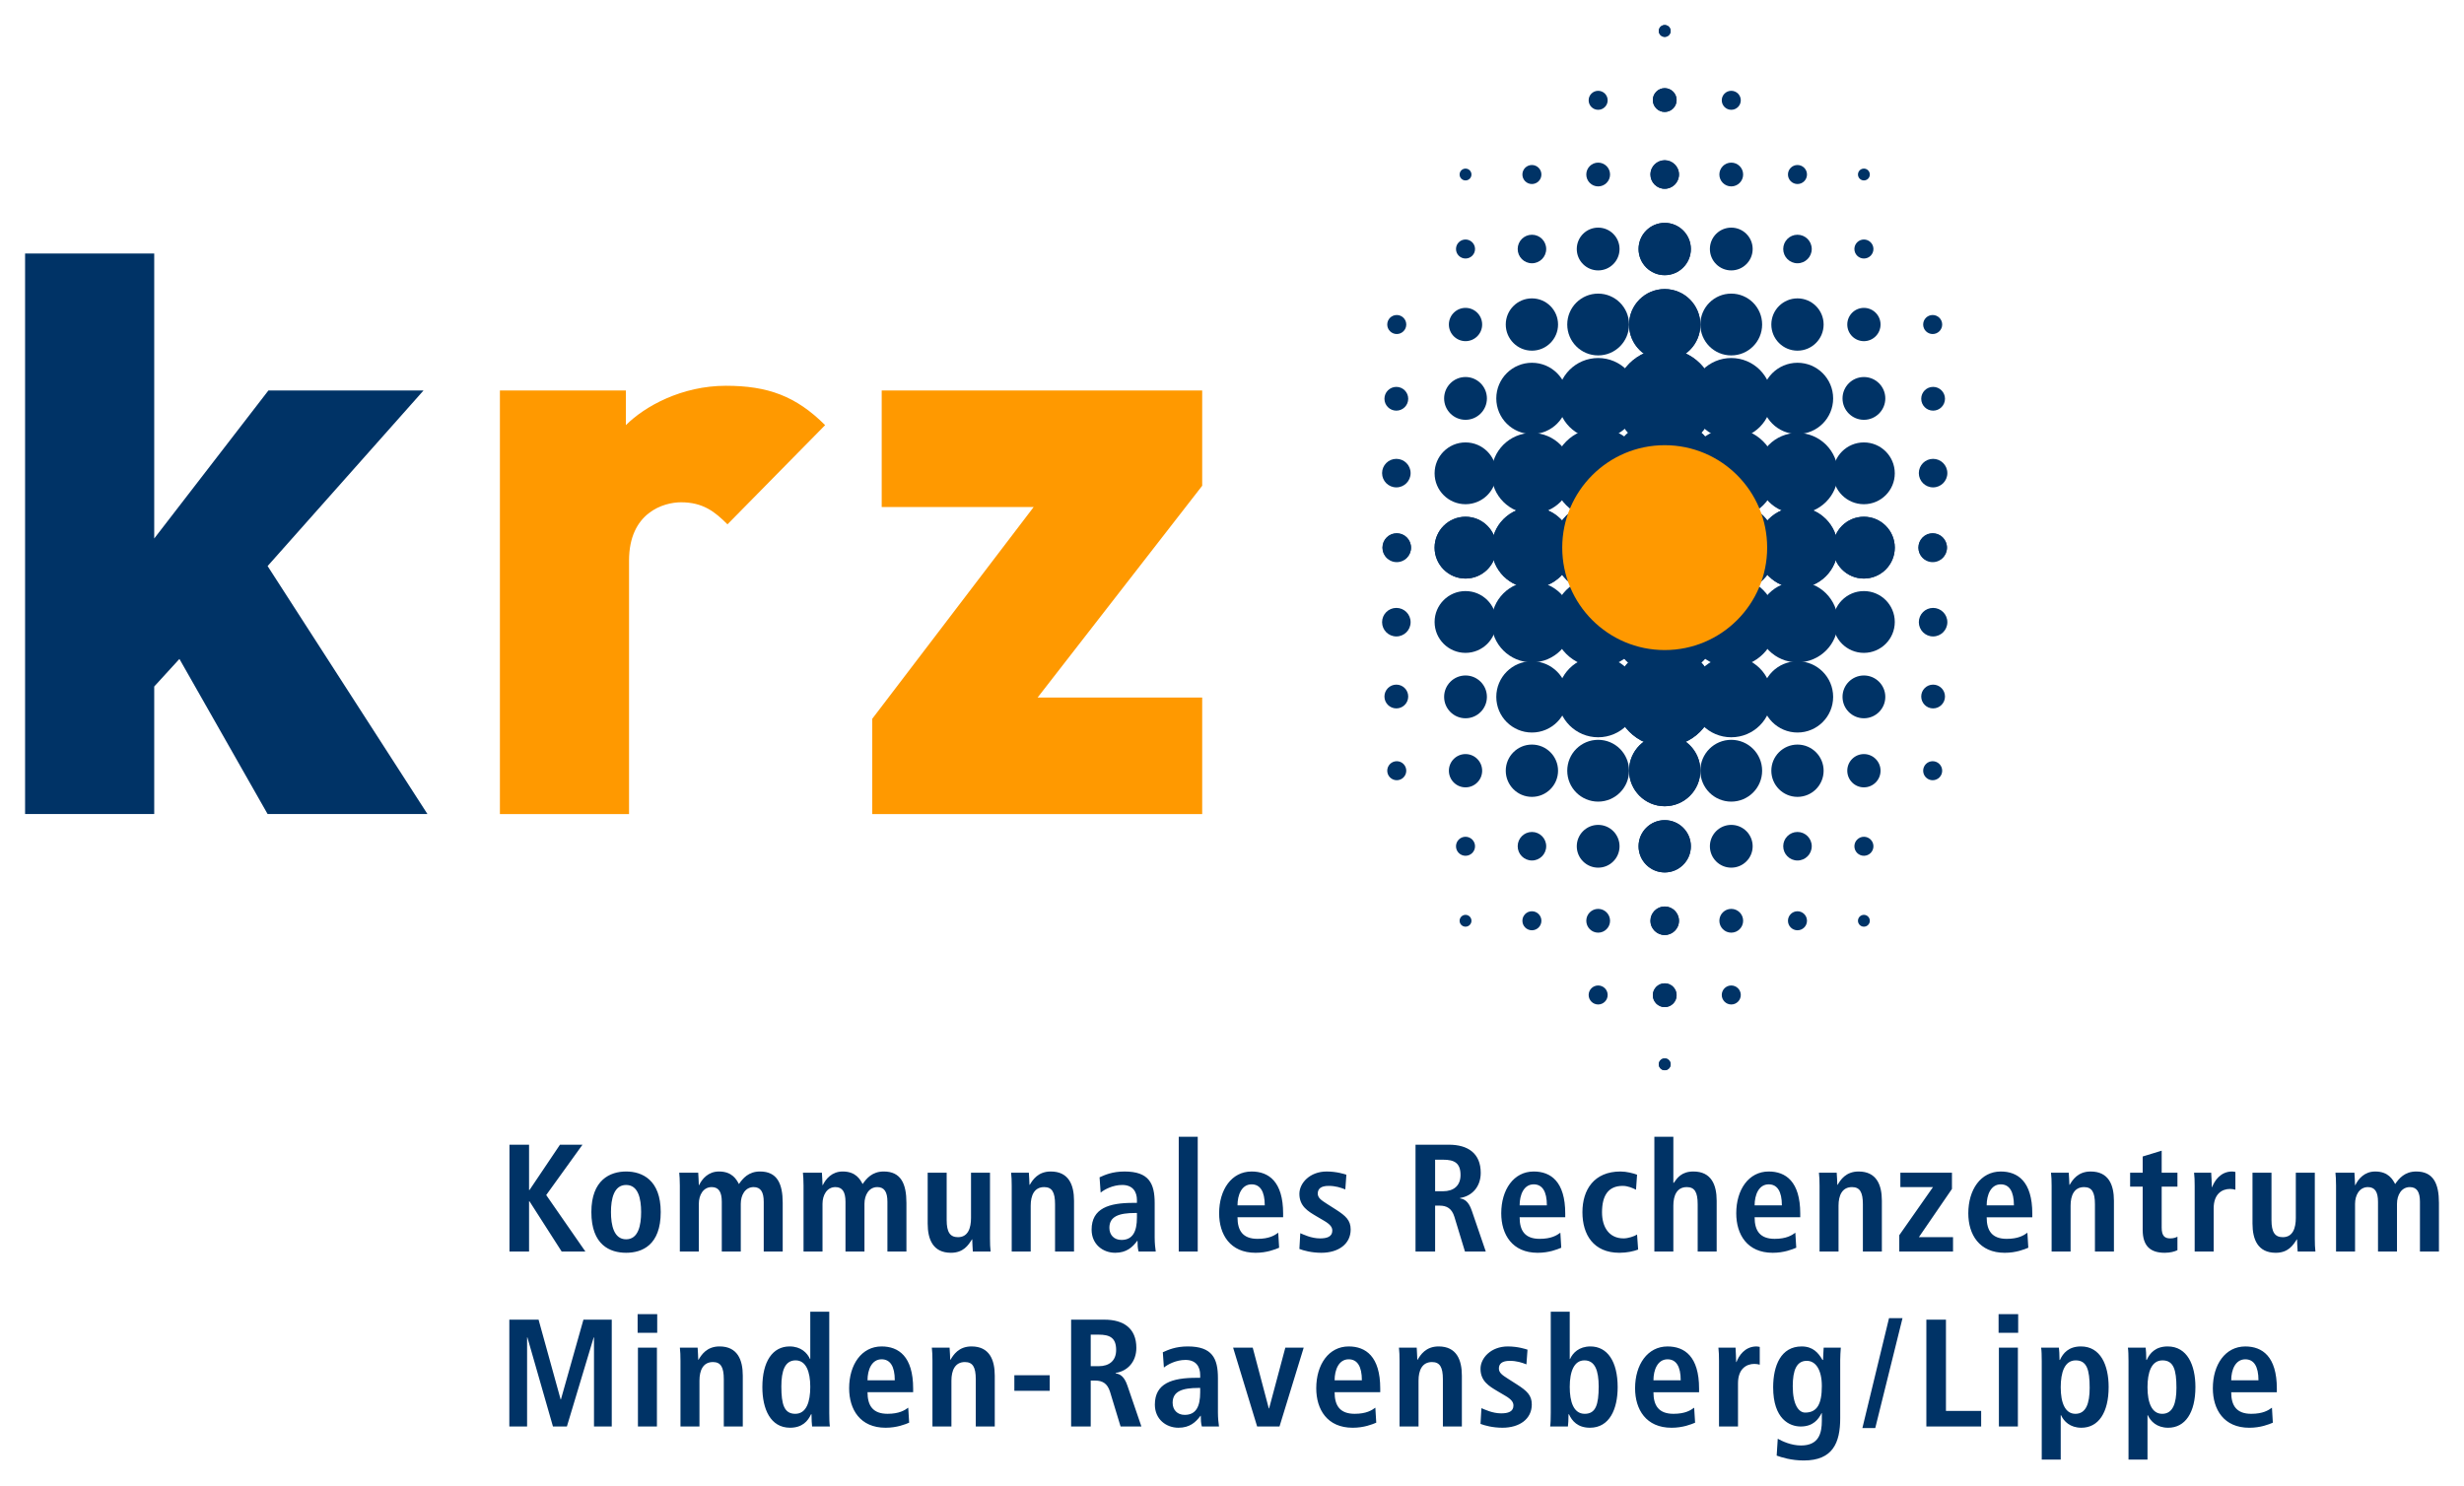 <?xml version="1.0" encoding="UTF-8"?>
<svg width="491.7" height="296.51" version="1.1" xmlns="http://www.w3.org/2000/svg" xmlns:cc="http://creativecommons.org/ns#" xmlns:dc="http://purl.org/dc/elements/1.1/" xmlns:rdf="http://www.w3.org/1999/02/22-rdf-syntax-ns#">
 <g transform="translate(-104.15 -384.11)">
  <g fill="#036">
   <path d="m570.32 633.91h3.789v-9.531c0-1.744 0.886-3.332 2.564-3.332 1.408 0 2.017 0.979 2.017 2.934v9.929h3.789v-9.531c0-1.744 0.886-3.332 2.564-3.332 1.405 0 2.017 0.979 2.017 2.934v9.929h3.789v-9.714c0-3.82-1.1-6.264-4.523-6.264-2.322 0-3.45 1.405-4.215 2.506-0.457-0.855-1.312-2.506-3.973-2.506-2.167 0-3.391 1.498-3.97 2.717h-0.062c0-0.824-0.093-1.647-0.121-2.474h-3.789c0.062 0.581 0.121 1.436 0.121 2.568v13.168zm-4.242-15.734h-3.789v9.012c0 2.017-0.581 3.852-2.596 3.852-1.589 0-2.26-1.01-2.26-3.422v-9.441h-3.789v10.143c0 3.177 1.069 5.835 4.644 5.835 2.471 0 3.454-1.495 4.184-2.658l-0.031-0.031 0.093 0.031c0 0.796 0.09 1.619 0.124 2.415h3.541c-0.09-0.703-0.121-1.62-0.121-2.599v-13.137zm-23.973 15.734h3.789v-8.614c0-2.934 1.713-3.883 3.267-3.883 0.398 0 0.737 0.062 1.069 0.155v-3.547c-0.211-0.028-0.395-0.09-0.637-0.09-2.356 0-3.547 1.893-4.007 3.115h-0.059c0-0.945-0.09-1.924-0.124-2.872h-3.419c0.093 0.703 0.121 1.623 0.121 2.599v13.137zm-10.376-15.734h-2.506v2.779h2.506v8.617c0 3.298 1.592 4.582 4.399 4.582 1.131 0 1.958-0.242 2.537-0.516v-2.692c-0.274 0.152-0.765 0.339-1.433 0.339-1.103 0-1.713-0.488-1.713-2.17v-8.16h3.146v-2.779h-3.146v-4.399l-3.789 1.159v3.239zm-18.172 15.734h3.786v-9.164c0-2.017 0.703-3.699 2.692-3.699 1.554 0 2.167 1.01 2.167 3.426v9.438h3.789v-10.143c0-3.177-1.069-5.835-4.644-5.835-2.568 0-3.637 1.713-4.184 2.658h0.028-0.09c0-0.793-0.09-1.62-0.124-2.415h-3.544c0.093 0.703 0.124 1.623 0.124 2.599v13.137zm-12.96-9.226c0-2.08 0.827-4.187 2.813-4.187 1.71 0 2.624 1.408 2.624 4.187h-5.437zm8.126 5.468c-0.699 0.519-1.803 1.222-4.122 1.222-2.934 0-4.004-1.62-4.004-4.305h9.105v-0.734c0-6.416-2.903-8.402-6.292-8.402-4.007 0-6.478 3.634-6.478 8.34 0 4.246 2.198 7.883 7.271 7.883 2.26 0 3.911-0.675 4.703-1.01l-0.183-2.994zm-25.563 3.758h10.724v-2.872h-6.814l6.599-9.624v-3.239h-10.295v2.872h6.509l-6.724 9.596v3.267zm-15.911 0h3.786v-9.164c0-2.017 0.706-3.699 2.689-3.699 1.557 0 2.17 1.01 2.17 3.426v9.438h3.789v-10.143c0-3.177-1.069-5.835-4.644-5.835-2.568 0-3.637 1.713-4.184 2.658h0.028-0.09c0-0.793-0.09-1.62-0.124-2.415h-3.544c0.093 0.703 0.124 1.623 0.124 2.599v13.137zm-12.959-9.226c0-2.08 0.827-4.187 2.813-4.187 1.71 0 2.627 1.408 2.627 4.187h-5.44zm8.126 5.468c-0.699 0.519-1.803 1.222-4.122 1.222-2.934 0-4.004-1.62-4.004-4.305h9.105v-0.734c0-6.416-2.903-8.402-6.292-8.402-4.007 0-6.478 3.634-6.478 8.34 0 4.246 2.198 7.883 7.271 7.883 2.26 0 3.907-0.675 4.703-1.01l-0.183-2.994zm-28.134 3.758h3.789v-9.164c0-2.017 0.703-3.699 2.689-3.699 1.557 0 2.167 1.01 2.167 3.426v9.438h3.789v-10.143c0-3.177-1.069-5.835-4.644-5.835-2.35 0-3.236 1.284-3.907 2.26h-0.093v-9.195h-3.789v22.913zm-3.45-3.391c-0.516 0.339-1.772 0.765-2.689 0.765-2.903 0-4.305-2.26-4.305-5.194 0-3.36 1.25-5.285 4.125-5.285 1.038 0 1.983 0.426 2.658 0.765l0.211-2.997c-0.703-0.274-2.108-0.64-3.298-0.64-5.285 0-7.607 3.637-7.607 8.126 0 4.461 2.198 8.098 7.392 8.098 1.526 0 2.841-0.308 3.727-0.643l-0.214-2.994zm-23.435-5.834c0-2.08 0.824-4.187 2.81-4.187 1.713 0 2.627 1.408 2.627 4.187h-5.437zm8.129 5.468c-0.706 0.519-1.806 1.222-4.128 1.222-2.931 0-4.001-1.62-4.001-4.305h9.102v-0.734c0-6.416-2.903-8.402-6.292-8.402-4.004 0-6.478 3.634-6.478 8.34 0 4.246 2.198 7.883 7.274 7.883 2.26 0 3.91-0.675 4.703-1.01l-0.18-2.994zm-24.993-8.279v-6.295h1.585c2.201 0 3.485 0.612 3.485 3.056 0 2.17-1.405 3.239-3.485 3.239h-1.585zm-3.91 12.036h3.91v-9.164h0.883c1.436 0 2.446 0.55 2.962 2.229l2.111 6.935h4.156l-2.782-8.126c-0.668-1.986-1.56-2.353-2.35-2.474v-0.093c2.381-0.367 4.122-2.229 4.122-5.011 0-3.911-2.568-5.62-6.354-5.62h-6.659v21.325zm-23.175-0.518c0.79 0.305 2.412 0.765 4.367 0.765 3.419 0 5.866-1.744 5.866-4.644 0-1.834-0.979-2.72-2.934-3.973l-1.865-1.191c-1.097-0.703-1.769-1.163-1.769-2.017 0-0.945 0.64-1.529 2.167-1.529 1.377 0 2.384 0.339 3.332 0.706l0.211-2.934c-0.364-0.121-1.924-0.64-3.942-0.64-3.326 0-5.434 2.291-5.434 4.461 0 2.474 1.738 3.482 3.329 4.43l1.557 0.914c1.374 0.796 1.682 1.377 1.682 1.99 0 1.222-1.072 1.557-2.446 1.557-1.772 0-3.332-0.796-3.942-1.038l-0.18 3.146zm-12.351-8.707c0-2.08 0.827-4.187 2.813-4.187 1.71 0 2.627 1.408 2.627 4.187h-5.44zm8.129 5.468c-0.703 0.519-1.803 1.222-4.125 1.222-2.934 0-4.004-1.62-4.004-4.305h9.105v-0.734c0-6.416-2.9-8.402-6.292-8.402-4.004 0-6.478 3.634-6.478 8.34 0 4.246 2.201 7.883 7.271 7.883 2.26 0 3.91-0.675 4.703-1.01l-0.18-2.994zm-19.855 3.76h3.789v-22.913h-3.789v22.913zm-8.343-6.814c0 2.81-0.827 4.492-3.087 4.492-1.464 0-2.412-0.979-2.412-2.415 0-2.291 1.924-2.962 5.163-2.962h0.336v0.886zm-7.24-4.952c0.731-0.609 2.412-1.526 4.308-1.526 2.167 0 2.931 1.439 2.931 2.997v0.578h-0.765c-4.796 0-8.278 1.069-8.278 5.347 0 2.934 2.26 4.613 4.703 4.613 2.263 0 3.454-1.1 4.402-2.381h0.059c0 0.762 0.031 1.526 0.214 2.136h3.422c-0.093-0.609-0.214-1.647-0.214-2.779v-6.873c0-3.942-1.131-6.323-6.018-6.323-2.415 0-3.91 0.671-4.98 1.159l0.214 3.053zm-17.748 11.764h3.789v-9.164c0-2.017 0.703-3.699 2.689-3.699 1.557 0 2.17 1.01 2.17 3.426v9.438h3.786v-10.143c0-3.177-1.069-5.835-4.644-5.835-2.565 0-3.634 1.713-4.184 2.658h0.028-0.09c0-0.793-0.09-1.62-0.121-2.415h-3.544c0.09 0.703 0.121 1.623 0.121 2.599v13.137zm-4.335-15.734h-3.786v9.012c0 2.017-0.581 3.852-2.599 3.852-1.589 0-2.26-1.01-2.26-3.422v-9.441h-3.789v10.143c0 3.177 1.069 5.835 4.644 5.835 2.474 0 3.454-1.495 4.184-2.658l-0.028-0.031 0.09 0.031c0 0.796 0.09 1.619 0.121 2.415h3.547c-0.093-0.703-0.124-1.62-0.124-2.599v-13.137zm-37.208 15.734h3.786v-9.531c0-1.744 0.889-3.332 2.568-3.332 1.405 0 2.017 0.979 2.017 2.934v9.929h3.786v-9.531c0-1.744 0.889-3.332 2.568-3.332 1.405 0 2.014 0.979 2.014 2.934v9.929h3.792v-9.714c0-3.82-1.1-6.264-4.523-6.264-2.322 0-3.454 1.405-4.218 2.506-0.457-0.855-1.312-2.506-3.97-2.506-2.17 0-3.391 1.498-3.973 2.717h-0.062c0-0.824-0.09-1.647-0.121-2.474h-3.789c0.062 0.581 0.124 1.436 0.124 2.568v13.168zm-24.684 0h3.789v-9.531c0-1.744 0.886-3.332 2.565-3.332 1.408 0 2.017 0.979 2.017 2.934v9.929h3.789v-9.531c0-1.744 0.886-3.332 2.564-3.332 1.405 0 2.017 0.979 2.017 2.934v9.929h3.786v-9.714c0-3.82-1.097-6.264-4.52-6.264-2.322 0-3.454 1.405-4.215 2.506-0.46-0.855-1.315-2.506-3.973-2.506-2.17 0-3.391 1.498-3.973 2.717h-0.059c0-0.824-0.093-1.647-0.121-2.474h-3.789c0.059 0.581 0.121 1.436 0.121 2.568v13.168zm-17.654-7.881c0 6.599 3.727 8.126 6.935 8.126 3.208 0 6.904-1.526 6.904-8.126 0-6.416-3.696-8.095-6.904-8.095-3.208 0-6.935 1.679-6.935 8.095m3.91 0c0-2.627 0.581-5.409 3.025-5.409 2.443 0 2.994 2.782 2.994 5.409s-0.55 5.437-2.994 5.437c-2.443 0-3.025-2.81-3.025-5.437m-20.254 7.881h3.91v-10.022h0.09l6.419 10.022h4.734l-7.821-11.275 7.24-10.05h-4.492l-6.08 9.043h-0.09v-9.043h-3.91v21.325zm343.58 25.697c0-2.08 0.827-4.187 2.813-4.187 1.71 0 2.627 1.405 2.627 4.187h-5.44zm8.129 5.468c-0.703 0.519-1.806 1.222-4.125 1.222-2.934 0-4.004-1.62-4.004-4.308h9.105v-0.734c0-6.416-2.903-8.402-6.292-8.402-4.004 0-6.478 3.637-6.478 8.343 0 4.246 2.198 7.883 7.271 7.883 2.26 0 3.91-0.675 4.703-1.01l-0.18-2.994zm-24.835-4.064c0-2.966 0.765-5.378 2.994-5.378 2.198 0 2.782 1.834 2.782 5.471 0 3.146-0.734 5.194-2.841 5.194-2.08 0-2.934-2.232-2.934-5.288m-3.789 14.42h3.789v-8.859h0.062c0.55 1.222 1.803 2.506 4.063 2.506 3.391 0 5.437-2.994 5.437-8.129 0-4.367-1.62-8.098-5.53-8.098-2.443 0-3.575 1.346-4.184 2.692h-0.09c0-1.069-0.062-1.986-0.124-2.446h-3.544c0.09 0.581 0.121 1.56 0.121 2.689v19.646zm-13.528-14.42c0-2.966 0.765-5.378 2.994-5.378 2.198 0 2.782 1.834 2.782 5.471 0 3.146-0.737 5.194-2.844 5.194-2.076 0-2.931-2.232-2.931-5.288m-3.789 14.42h3.789v-8.859h0.062c0.55 1.222 1.803 2.506 4.06 2.506 3.391 0 5.44-2.994 5.44-8.129 0-4.367-1.619-8.098-5.53-8.098-2.446 0-3.575 1.346-4.184 2.692h-0.09c0-1.069-0.062-1.986-0.124-2.446h-3.544c0.09 0.581 0.121 1.56 0.121 2.689v19.646zm-8.611-25.297h3.91v-3.727h-3.91v3.727zm0.062 18.698h3.789v-15.735h-3.789v15.735zm-14.476 6.2e-4h10.936v-3.118h-7.025v-18.207h-3.91v21.325zm-12.765 0.306h2.568l5.44-21.937h-2.692l-5.316 21.937zm-17.105 5.5c0.917 0.336 2.903 0.976 5.406 0.976 5.779 0 7.274-3.513 7.274-8.43v-11.61c0-0.827 0.062-1.651 0.121-2.478h-3.422c-0.028 0.827-0.121 1.619-0.121 2.446h-0.121c-0.793-1.374-1.865-2.689-4.156-2.689-4.122 0-5.682 3.82-5.682 8.157 0 6.357 3.301 7.821 5.499 7.821 2.474 0 3.547-1.436 4.156-2.658h0.059v1.498c0 2.474-0.578 4.949-4.153 4.949-1.986 0-3.758-0.855-4.644-1.343l-0.214 3.36zm3.208-13.839c0-3.211 0.765-5.042 2.751-5.073 1.803-0.031 3.053 1.741 3.053 5.039 0 3.578-0.945 5.288-3.326 5.288-1.287 0-2.478-1.557-2.478-5.253m-14.715 8.034h3.789v-8.617c0-2.934 1.71-3.879 3.267-3.879 0.398 0 0.734 0.062 1.072 0.152v-3.544c-0.218-0.031-0.401-0.093-0.643-0.093-2.353 0-3.544 1.896-4.001 3.118h-0.062c0-0.948-0.09-1.924-0.121-2.872h-3.422c0.09 0.703 0.121 1.62 0.121 2.599v13.137zm-13.083-9.226c0-2.08 0.827-4.187 2.813-4.187 1.71 0 2.627 1.405 2.627 4.187h-5.44zm8.126 5.468c-0.699 0.519-1.8 1.222-4.122 1.222-2.934 0-4.004-1.62-4.004-4.308h9.105v-0.734c0-6.416-2.903-8.402-6.292-8.402-4.004 0-6.478 3.637-6.478 8.343 0 4.246 2.198 7.883 7.271 7.883 2.263 0 3.91-0.675 4.706-1.01l-0.187-2.994zm-24.832-4.155c0-3.056 0.858-5.288 2.934-5.288 2.108 0 2.841 2.049 2.841 5.194 0 3.637-0.581 5.471-2.782 5.471-2.229 0-2.994-2.412-2.994-5.378m-3.786-15.002v20.227c0 1.128-0.031 2.108-0.121 2.689h3.544c0.059-0.46 0.121-1.377 0.121-2.446h0.09c0.609 1.343 1.744 2.689 4.184 2.689 3.91 0 5.533-3.727 5.533-8.095 0-5.135-2.049-8.129-5.44-8.129-2.26 0-3.513 1.284-4.06 2.506h-0.065v-9.441h-3.786zm-14.018 22.395c0.796 0.305 2.412 0.765 4.367 0.765 3.426 0 5.866-1.744 5.866-4.644 0-1.834-0.976-2.717-2.931-3.973l-1.862-1.191c-1.1-0.703-1.772-1.163-1.772-2.017 0-0.948 0.64-1.526 2.17-1.526 1.371 0 2.384 0.336 3.326 0.703l0.214-2.934c-0.364-0.121-1.924-0.643-3.938-0.643-3.332 0-5.44 2.294-5.44 4.464 0 2.474 1.744 3.482 3.332 4.43l1.557 0.917c1.374 0.793 1.682 1.374 1.682 1.986 0 1.222-1.069 1.557-2.446 1.557-1.772 0-3.329-0.796-3.942-1.038l-0.183 3.146zm-16.157 0.52h3.789v-9.164c0-2.017 0.699-3.699 2.686-3.699 1.56 0 2.173 1.01 2.173 3.422v9.441h3.789v-10.143c0-3.18-1.072-5.838-4.644-5.838-2.568 0-3.637 1.713-4.187 2.658h0.028-0.09c0-0.793-0.093-1.616-0.118-2.412h-3.547c0.093 0.703 0.121 1.62 0.121 2.599v13.137zm-12.958-9.226c0-2.08 0.827-4.187 2.81-4.187 1.713 0 2.63 1.405 2.63 4.187h-5.44zm8.129 5.468c-0.703 0.519-1.803 1.222-4.125 1.222-2.934 0-4.004-1.62-4.004-4.308h9.105v-0.734c0-6.416-2.9-8.402-6.295-8.402-4.001 0-6.475 3.637-6.475 8.343 0 4.246 2.198 7.883 7.271 7.883 2.26 0 3.91-0.675 4.703-1.01l-0.18-2.994zm-23.588 3.758h4.461l4.828-15.735h-3.665l-3.239 12.13h-0.059l-3.208-12.13h-3.914l4.796 15.735zm-11.367-6.814c0 2.81-0.824 4.492-3.087 4.492-1.464 0-2.412-0.979-2.412-2.415 0-2.291 1.924-2.962 5.163-2.962h0.336v0.886zm-7.24-4.949c0.731-0.612 2.412-1.526 4.308-1.526 2.167 0 2.931 1.436 2.931 2.994v0.578h-0.765c-4.796 0-8.278 1.069-8.278 5.347 0 2.934 2.26 4.616 4.706 4.616 2.26 0 3.45-1.1 4.399-2.384h0.059c0 0.762 0.031 1.526 0.214 2.139h3.422c-0.09-0.612-0.214-1.651-0.214-2.779v-6.876c0-3.942-1.131-6.326-6.018-6.326-2.415 0-3.911 0.675-4.98 1.163l0.214 3.056zm-14.605-0.275v-6.295h1.589c2.201 0 3.485 0.612 3.485 3.056 0 2.17-1.405 3.239-3.485 3.239h-1.589zm-3.91 12.039h3.91v-9.167h0.886c1.436 0 2.446 0.55 2.966 2.232l2.108 6.935h4.156l-2.782-8.129c-0.671-1.986-1.557-2.353-2.353-2.474v-0.09c2.384-0.367 4.125-2.232 4.125-5.011 0-3.91-2.564-5.62-6.354-5.62h-6.662v21.325zm-11.329-7.12h7.056v-3.118h-7.056v3.118zm-16.343 7.119h3.786v-9.164c0-2.017 0.706-3.699 2.689-3.699 1.56 0 2.17 1.01 2.17 3.422v9.441h3.789v-10.143c0-3.18-1.069-5.838-4.644-5.838-2.568 0-3.634 1.713-4.184 2.658h0.028-0.09c0-0.793-0.093-1.616-0.124-2.412h-3.544c0.093 0.703 0.124 1.62 0.124 2.599v13.137zm-12.958-9.226c0-2.08 0.827-4.187 2.81-4.187 1.713 0 2.63 1.405 2.63 4.187h-5.44zm8.126 5.468c-0.703 0.519-1.803 1.222-4.125 1.222-2.931 0-4.001-1.62-4.001-4.308h9.105v-0.734c0-6.416-2.903-8.402-6.295-8.402-4.004 0-6.478 3.637-6.478 8.343 0 4.246 2.201 7.883 7.274 7.883 2.26 0 3.91-0.675 4.703-1.01l-0.183-2.994zm-25.322-4.248c0-3.146 0.734-5.194 2.841-5.194 2.076 0 2.931 2.232 2.931 5.288 0 2.962-0.762 5.378-2.994 5.378-2.201 0-2.779-1.834-2.779-5.471m5.773-14.909v9.441h-0.059c-0.55-1.222-1.803-2.506-4.063-2.506-3.391 0-5.44 2.994-5.44 8.126 0 4.371 1.62 8.098 5.53 8.098 2.443 0 3.575-1.346 4.187-2.689h0.09c0 1.069 0.062 1.986 0.121 2.446h3.547c-0.093-0.581-0.124-1.56-0.124-2.692v-20.224h-3.789zm-25.902 22.915h3.789v-9.164c0-2.017 0.703-3.699 2.689-3.699 1.557 0 2.167 1.01 2.167 3.422v9.441h3.789v-10.143c0-3.18-1.069-5.838-4.644-5.838-2.565 0-3.634 1.713-4.184 2.658h0.031-0.093c0-0.793-0.09-1.616-0.121-2.412h-3.544c0.09 0.703 0.121 1.62 0.121 2.599v13.137zm-8.551-18.698h3.91v-3.727h-3.91v3.727zm0.062 18.698h3.789v-15.735h-3.789v15.735zm-8.769 6.2e-4h3.544v-21.325h-5.651l-4.492 15.916h-0.059l-4.402-15.916h-5.835v21.325h3.544v-17.784h0.062l5.101 17.784h2.779l5.347-17.784h0.062v17.784zm-33.231-122.24-31.9-49.497 31.113-35.043h-30.955l-22.786 29.54v-56.883h-25.77v111.88h25.77v-25.456l5.03-5.502 17.597 30.958h31.9z"/>
   <path d="m433.5 418.94c0 1.573 1.274 2.847 2.85 2.847 1.57 0 2.841-1.274 2.841-2.847 0-1.57-1.271-2.844-2.841-2.844-1.442 0-2.85 1.15-2.85 2.844"/>
   <path d="m431.13 433.81c0 2.882 2.334 5.219 5.219 5.219 2.878 0 5.216-2.338 5.216-5.219 0-2.882-2.338-5.219-5.216-5.219-2.885 0-5.219 2.338-5.219 5.219"/>
   <path d="m429.24 448.92c0 3.929 3.183 7.115 7.119 7.115 3.926 0 7.109-3.186 7.109-7.115 0-3.932-3.183-7.119-7.109-7.119-3.935 0-7.119 3.186-7.119 7.119"/>
   <path d="m426.39 463.7c0 5.502 4.461 9.963 9.966 9.963 5.499 0 9.957-4.461 9.957-9.963s-4.458-9.963-9.957-9.963c-5.505 0-9.966 4.461-9.966 9.963"/>
   <path d="m425.44 493.41c0 6.024 4.883 10.911 10.914 10.911 6.021 0 10.902-4.887 10.902-10.911 0-6.024-4.88-10.911-10.902-10.911-6.031 0-10.914 4.887-10.914 10.911"/>
   <path d="m433.98 404.08c0 1.309 1.063 2.372 2.375 2.372 1.306 0 2.369-1.063 2.369-2.372 0-1.309-1.063-2.372-2.369-2.372-1.312 0-2.375 1.063-2.375 2.372"/>
   <path d="m464.74 418.94c0 1.051-0.849 1.899-1.896 1.899-1.048 0-1.899-0.849-1.899-1.899 0-1.048 0.852-1.896 1.899-1.896 1.048 0 1.896 0.849 1.896 1.896"/>
   <path d="m478 433.81c0 1.048-0.852 1.899-1.899 1.899s-1.899-0.852-1.899-1.899c0-1.048 0.852-1.896 1.899-1.896s1.899 0.849 1.899 1.896"/>
   <path d="m491.72 448.88c0 1.048-0.852 1.899-1.899 1.899-1.048 0-1.896-0.852-1.896-1.899 0-1.048 0.849-1.896 1.896-1.896 1.048 0 1.899 0.849 1.899 1.896"/>
   <path d="m452 418.94c0 1.312-1.063 2.375-2.372 2.375-1.309 0-2.372-1.063-2.372-2.375 0-1.309 1.063-2.372 2.372-2.372 1.309 0 2.372 1.063 2.372 2.372"/>
   <path d="m465.69 433.81c0 1.573-1.274 2.847-2.847 2.847-1.57 0-2.844-1.274-2.844-2.847 0-1.573 1.274-2.847 2.844-2.847 1.573 0 2.847 1.274 2.847 2.847"/>
   <path d="m453.9 433.81c0 2.356-1.912 4.271-4.271 4.271-2.359 0-4.265-1.915-4.265-4.271 0-2.359 1.905-4.268 4.265-4.268 2.359 0 4.271 1.909 4.271 4.268"/>
   <path d="m479.42 448.88c0 1.834-1.489 3.323-3.323 3.323-1.831 0-3.317-1.489-3.317-3.323 0-1.834 1.486-3.32 3.317-3.32 1.834 0 3.323 1.486 3.323 3.32"/>
   <path d="m492.28 463.7c0 1.309-1.063 2.372-2.372 2.372-1.312 0-2.372-1.063-2.372-2.372 0-1.312 1.06-2.372 2.372-2.372 1.309 0 2.372 1.06 2.372 2.372"/>
   <path d="m492.75 478.54c0 1.573-1.274 2.847-2.847 2.847-1.57 0-2.844-1.274-2.844-2.847 0-1.573 1.274-2.847 2.844-2.847 1.573 0 2.847 1.274 2.847 2.847"/>
   <path d="m468.06 448.88c0 2.882-2.334 5.219-5.216 5.219s-5.219-2.338-5.219-5.219c0-2.882 2.338-5.216 5.219-5.216s5.216 2.334 5.216 5.216"/>
   <path d="m455.79 448.88c0 3.407-2.757 6.167-6.167 6.167-3.404 0-6.164-2.76-6.164-6.167 0-3.407 2.76-6.167 6.164-6.167 3.41 0 6.167 2.76 6.167 6.167"/>
   <path d="m480.37 463.63c0 2.359-1.915 4.271-4.271 4.271s-4.268-1.912-4.268-4.271c0-2.359 1.912-4.268 4.268-4.268s4.271 1.909 4.271 4.268"/>
   <path d="m469.96 463.63c0 3.929-3.18 7.115-7.112 7.115-3.929 0-7.115-3.186-7.115-7.115 0-3.926 3.186-7.115 7.115-7.115 3.932 0 7.112 3.189 7.112 7.115"/>
   <path d="m457.69 463.63c0 4.451-3.609 8.06-8.064 8.06-4.451 0-8.063-3.609-8.063-8.06 0-4.455 3.612-8.063 8.063-8.063 4.455 0 8.064 3.609 8.064 8.063"/>
   <path d="m482.26 478.58c0 3.407-2.76 6.167-6.167 6.167-3.404 0-6.164-2.76-6.164-6.167 0-3.404 2.76-6.167 6.164-6.167 3.407 0 6.167 2.764 6.167 6.167"/>
   <path d="m470.91 478.58c0 4.451-3.609 8.063-8.064 8.063-4.455 0-8.063-3.612-8.063-8.063 0-4.451 3.609-8.064 8.063-8.064 4.455 0 8.064 3.612 8.064 8.064"/>
   <path d="m458.64 493.41c0 4.977-4.035 9.015-9.015 9.015-4.977 0-9.008-4.038-9.008-9.015 0-4.974 4.032-9.012 9.008-9.012 4.98 0 9.015 4.038 9.015 9.012"/>
   <path d="m451.53 404.13c0 1.048-0.852 1.896-1.899 1.896-1.048 0-1.896-0.849-1.896-1.896 0-1.048 0.849-1.896 1.896-1.896 1.048 0 1.899 0.849 1.899 1.896"/>
   <path d="m477.28 418.94c0 0.653-0.532 1.181-1.184 1.181-0.65 0-1.181-0.528-1.181-1.181 0-0.65 0.532-1.181 1.181-1.181 0.653 0 1.184 0.532 1.184 1.181"/>
   <path d="m492.67 493.37c0-1.573-1.274-2.847-2.847-2.847-1.57 0-2.844 1.274-2.844 2.847s1.274 2.847 2.844 2.847c1.573 0 2.847-1.274 2.847-2.847"/>
   <path d="m482.26 493.41c0-3.407-2.76-6.167-6.17-6.167-3.401 0-6.161 2.76-6.161 6.167 0 3.404 2.76 6.17 6.161 6.17 3.41 0 6.17-2.767 6.17-6.17"/>
   <path d="m470.87 493.41c0-4.451-3.609-8.064-8.064-8.064-4.451 0-8.063 3.612-8.063 8.064 0 4.455 3.612 8.067 8.063 8.067 4.455 0 8.064-3.612 8.064-8.067"/>
   <path d="m425.44 478.58c0 6.024 4.883 10.911 10.914 10.911 6.021 0 10.902-4.887 10.902-10.911 0-6.024-4.88-10.911-10.902-10.911-6.031 0-10.914 4.887-10.914 10.911"/>
   <path d="m458.64 478.58c0 4.977-4.035 9.015-9.015 9.015-4.977 0-9.008-4.038-9.008-9.015 0-4.977 4.032-9.012 9.008-9.012 4.98 0 9.015 4.035 9.015 9.012"/>
   <path d="m437.52 390.29c0 0.653-0.532 1.181-1.184 1.181-0.647 0-1.178-0.528-1.178-1.181 0-0.653 0.532-1.181 1.178-1.181 0.653 0 1.184 0.528 1.184 1.181"/>
   <path d="m439.2 418.94c0 1.573-1.278 2.847-2.854 2.847-1.567 0-2.841-1.274-2.841-2.847 0-1.57 1.274-2.844 2.841-2.844 1.442 0 2.854 1.15 2.854 2.844"/>
   <path d="m441.57 433.81c0 2.882-2.334 5.219-5.216 5.219s-5.219-2.338-5.219-5.219c0-2.882 2.338-5.219 5.219-5.219s5.216 2.338 5.216 5.219"/>
   <path d="m443.46 448.92c0 3.929-3.183 7.115-7.119 7.115-3.926 0-7.109-3.186-7.109-7.115 0-3.929 3.183-7.115 7.109-7.115 3.935 0 7.119 3.186 7.119 7.115"/>
   <path d="m446.31 463.7c0 5.502-4.461 9.963-9.966 9.963-5.499 0-9.957-4.461-9.957-9.963 0-5.502 4.458-9.96 9.957-9.96 5.505 0 9.966 4.458 9.966 9.96"/>
   <path d="m447.26 493.41c0 6.024-4.883 10.911-10.914 10.911-6.021 0-10.902-4.887-10.902-10.911 0-6.024 4.88-10.911 10.902-10.911 6.031 0 10.914 4.887 10.914 10.911"/>
   <path d="m438.72 404.08c0 1.309-1.063 2.372-2.375 2.372-1.306 0-2.369-1.063-2.369-2.372 0-1.309 1.063-2.372 2.369-2.372 1.312 0 2.375 1.063 2.375 2.372"/>
   <path d="m407.95 418.94c0 1.051 0.849 1.899 1.896 1.899 1.048 0 1.896-0.849 1.896-1.899 0-1.048-0.849-1.896-1.896-1.896-1.048 0-1.896 0.849-1.896 1.896"/>
   <path d="m394.7 433.81c0 1.048 0.852 1.899 1.899 1.899 1.048 0 1.899-0.852 1.899-1.899 0-1.048-0.852-1.896-1.899-1.896-1.048 0-1.899 0.849-1.899 1.896"/>
   <path d="m380.98 448.88c0 1.048 0.852 1.899 1.899 1.899 1.048 0 1.896-0.852 1.896-1.899 0-1.048-0.849-1.896-1.896-1.896-1.048 0-1.899 0.849-1.899 1.896"/>
   <path d="m420.7 418.94c0 1.312 1.063 2.375 2.372 2.375 1.309 0 2.372-1.063 2.372-2.375 0-1.309-1.063-2.372-2.372-2.372-1.309 0-2.372 1.063-2.372 2.372"/>
   <path d="m407.01 433.81c0 1.573 1.274 2.847 2.847 2.847 1.57 0 2.841-1.274 2.841-2.847 0-1.573-1.271-2.847-2.841-2.847-1.573 0-2.847 1.274-2.847 2.847"/>
   <path d="m418.8 433.81c0 2.356 1.912 4.271 4.271 4.271 2.359 0 4.265-1.915 4.265-4.271 0-2.359-1.905-4.268-4.265-4.268-2.359 0-4.271 1.909-4.271 4.268"/>
   <path d="m393.28 448.88c0 1.834 1.489 3.32 3.32 3.32 1.834 0 3.32-1.486 3.32-3.32 0-1.834-1.486-3.32-3.32-3.32-1.831 0-3.32 1.486-3.32 3.32"/>
   <path d="m380.42 463.7c0 1.312 1.066 2.372 2.375 2.372 1.309 0 2.369-1.06 2.369-2.372 0-1.309-1.06-2.372-2.369-2.372-1.309 0-2.375 1.063-2.375 2.372"/>
   <path d="m379.95 478.54c0 1.573 1.274 2.847 2.847 2.847 1.573 0 2.844-1.274 2.844-2.847 0-1.573-1.271-2.847-2.844-2.847-1.573 0-2.847 1.274-2.847 2.847"/>
   <path d="m404.63 448.88c0 2.882 2.334 5.219 5.219 5.219 2.878 0 5.216-2.338 5.216-5.219 0-2.882-2.338-5.216-5.216-5.216-2.885 0-5.219 2.334-5.219 5.216"/>
   <path d="m416.9 448.88c0 3.407 2.754 6.167 6.167 6.167 3.401 0 6.164-2.76 6.164-6.167 0-3.407-2.764-6.167-6.164-6.167-3.413 0-6.167 2.76-6.167 6.167"/>
   <path d="m392.33 463.63c0 2.356 1.912 4.271 4.271 4.271 2.356 0 4.268-1.915 4.268-4.271 0-2.359-1.912-4.271-4.268-4.271-2.359 0-4.271 1.912-4.271 4.271"/>
   <path d="m402.74 463.63c0 3.929 3.18 7.115 7.112 7.115 3.929 0 7.115-3.186 7.115-7.115 0-3.926-3.186-7.115-7.115-7.115-3.932 0-7.112 3.189-7.112 7.115"/>
   <path d="m415 463.63c0 4.451 3.612 8.063 8.067 8.063 4.448 0 8.06-3.612 8.06-8.063 0-4.455-3.612-8.064-8.06-8.064-4.455 0-8.067 3.609-8.067 8.064"/>
   <path d="m390.43 478.58c0 3.407 2.764 6.167 6.167 6.167 3.407 0 6.164-2.76 6.164-6.167 0-3.404-2.757-6.167-6.164-6.167-3.404 0-6.167 2.764-6.167 6.167"/>
   <path d="m401.79 478.58c0 4.451 3.612 8.063 8.067 8.063 4.451 0 8.06-3.612 8.06-8.063 0-4.451-3.609-8.064-8.06-8.064-4.455 0-8.067 3.612-8.067 8.064"/>
   <path d="m414.06 493.41c0 4.977 4.032 9.015 9.015 9.015 4.974 0 9.008-4.038 9.008-9.015 0-4.974-4.035-9.012-9.008-9.012-4.983 0-9.015 4.038-9.015 9.012"/>
   <path d="m421.17 404.13c0 1.048 0.852 1.896 1.899 1.896 1.048 0 1.896-0.849 1.896-1.896 0-1.048-0.849-1.896-1.896-1.896-1.048 0-1.899 0.849-1.899 1.896"/>
   <path d="m395.42 418.94c0 0.653 0.532 1.181 1.181 1.181 0.653 0 1.184-0.528 1.184-1.181 0-0.65-0.532-1.181-1.184-1.181-0.65 0-1.181 0.532-1.181 1.181"/>
   <path d="m380.03 493.37c0-1.573 1.274-2.847 2.847-2.847 1.57 0 2.844 1.274 2.844 2.847s-1.274 2.847-2.844 2.847c-1.573 0-2.847-1.274-2.847-2.847"/>
   <path d="m390.43 493.41c0-3.407 2.764-6.167 6.17-6.167 3.404 0 6.161 2.76 6.161 6.167 0 3.404-2.757 6.17-6.161 6.17-3.407 0-6.17-2.767-6.17-6.17"/>
   <path d="m401.83 493.41c0-4.451 3.609-8.064 8.064-8.064 4.451 0 8.06 3.612 8.06 8.064 0 4.455-3.609 8.067-8.06 8.067-4.455 0-8.064-3.612-8.064-8.067"/>
   <path d="m447.26 478.58c0 6.024-4.883 10.911-10.914 10.911-6.021 0-10.902-4.887-10.902-10.911 0-6.024 4.88-10.911 10.902-10.911 6.031 0 10.914 4.887 10.914 10.911"/>
   <path d="m414.06 478.58c0 4.977 4.032 9.012 9.015 9.012 4.974 0 9.008-4.035 9.008-9.012 0-4.977-4.035-9.012-9.008-9.012-4.983 0-9.015 4.035-9.015 9.012"/>
   <path d="m435.18 390.29c0 0.653 0.532 1.181 1.184 1.181 0.647 0 1.178-0.528 1.178-1.181 0-0.653-0.532-1.181-1.178-1.181-0.653 0-1.184 0.528-1.184 1.181"/>
   <path d="m439.2 567.89c0-1.573-1.278-2.85-2.854-2.85-1.567 0-2.841 1.278-2.841 2.85 0 1.57 1.274 2.844 2.841 2.844 1.442 0 2.854-1.153 2.854-2.844"/>
   <path d="m441.57 553.02c0-2.882-2.334-5.216-5.216-5.216s-5.219 2.334-5.219 5.216c0 2.882 2.338 5.219 5.219 5.219s5.216-2.338 5.216-5.219"/>
   <path d="m443.46 537.91c0-3.932-3.183-7.119-7.119-7.119-3.926 0-7.109 3.186-7.109 7.119 0 3.929 3.183 7.115 7.109 7.115 3.935 0 7.119-3.186 7.119-7.115"/>
   <path d="m446.31 523.13c0-5.502-4.461-9.963-9.966-9.963-5.499 0-9.957 4.461-9.957 9.963s4.458 9.96 9.957 9.96c5.505 0 9.966-4.458 9.966-9.96"/>
   <path d="m447.26 493.41c0-6.024-4.883-10.911-10.914-10.911-6.021 0-10.902 4.887-10.902 10.911 0 6.027 4.88 10.911 10.902 10.911 6.031 0 10.914-4.883 10.914-10.911"/>
   <path d="m438.72 582.75c0-1.312-1.063-2.375-2.375-2.375-1.306 0-2.369 1.063-2.369 2.375 0 1.306 1.063 2.369 2.369 2.369 1.312 0 2.375-1.063 2.375-2.369"/>
   <path d="m407.95 567.89c0-1.051 0.849-1.899 1.896-1.899 1.048 0 1.896 0.849 1.896 1.899 0 1.048-0.849 1.896-1.896 1.896-1.048 0-1.896-0.849-1.896-1.896"/>
   <path d="m394.7 553.02c0-1.048 0.852-1.899 1.899-1.899 1.048 0 1.899 0.852 1.899 1.899 0 1.048-0.852 1.896-1.899 1.896-1.048 0-1.899-0.849-1.899-1.896"/>
   <path d="m380.98 537.94c0-1.048 0.852-1.899 1.899-1.899 1.048 0 1.896 0.852 1.896 1.899 0 1.048-0.849 1.896-1.896 1.896-1.048 0-1.899-0.849-1.899-1.896"/>
   <path d="m420.7 567.89c0-1.312 1.063-2.375 2.372-2.375 1.309 0 2.372 1.063 2.372 2.375 0 1.306-1.063 2.372-2.372 2.372-1.309 0-2.372-1.066-2.372-2.372"/>
   <path d="m407.01 553.01c0-1.57 1.274-2.847 2.847-2.847 1.57 0 2.841 1.278 2.841 2.847 0 1.573-1.271 2.847-2.841 2.847-1.573 0-2.847-1.274-2.847-2.847"/>
   <path d="m418.8 553.02c0-2.356 1.912-4.271 4.271-4.271 2.359 0 4.265 1.915 4.265 4.271 0 2.356-1.905 4.268-4.265 4.268-2.359 0-4.271-1.912-4.271-4.268"/>
   <path d="m393.28 537.94c0-1.834 1.489-3.323 3.32-3.323 1.834 0 3.32 1.489 3.32 3.323s-1.486 3.32-3.32 3.32c-1.831 0-3.32-1.486-3.32-3.32"/>
   <path d="m380.42 523.13c0-1.309 1.066-2.375 2.375-2.375 1.309 0 2.369 1.066 2.369 2.375 0 1.309-1.06 2.372-2.369 2.372-1.309 0-2.375-1.063-2.375-2.372"/>
   <path d="m379.95 508.29c0-1.573 1.274-2.847 2.847-2.847 1.573 0 2.844 1.274 2.844 2.847 0 1.573-1.271 2.847-2.844 2.847-1.573 0-2.847-1.274-2.847-2.847"/>
   <path d="m404.63 537.94c0-2.882 2.334-5.219 5.219-5.219 2.878 0 5.216 2.338 5.216 5.219 0 2.882-2.338 5.219-5.216 5.219-2.885 0-5.219-2.338-5.219-5.219"/>
   <path d="m416.9 537.94c0-3.407 2.754-6.167 6.167-6.167 3.401 0 6.164 2.76 6.164 6.167 0 3.404-2.764 6.167-6.164 6.167-3.413 0-6.167-2.764-6.167-6.167"/>
   <path d="m392.33 523.2c0-2.356 1.912-4.271 4.271-4.271 2.356 0 4.268 1.915 4.268 4.271 0 2.359-1.912 4.271-4.268 4.271-2.359 0-4.271-1.912-4.271-4.271"/>
   <path d="m402.74 523.2c0-3.929 3.18-7.115 7.112-7.115 3.929 0 7.115 3.186 7.115 7.115s-3.186 7.115-7.115 7.115c-3.932 0-7.112-3.186-7.112-7.115"/>
   <path d="m415 523.2c0-4.451 3.612-8.06 8.067-8.06 4.448 0 8.06 3.609 8.06 8.06 0 4.455-3.612 8.064-8.06 8.064-4.455 0-8.067-3.609-8.067-8.064"/>
   <path d="m390.43 508.25c0-3.407 2.764-6.167 6.167-6.167 3.407 0 6.164 2.76 6.164 6.167 0 3.404-2.757 6.167-6.164 6.167-3.404 0-6.167-2.764-6.167-6.167"/>
   <path d="m401.79 508.25c0-4.455 3.612-8.064 8.067-8.064 4.451 0 8.06 3.609 8.06 8.064 0 4.451-3.609 8.06-8.06 8.06-4.455 0-8.067-3.609-8.067-8.06"/>
   <path d="m414.06 493.41c0-4.974 4.032-9.015 9.015-9.015 4.974 0 9.008 4.041 9.008 9.015 0 4.977-4.035 9.015-9.008 9.015-4.983 0-9.015-4.038-9.015-9.015"/>
   <path d="m421.17 582.7c0-1.048 0.852-1.896 1.899-1.896 1.048 0 1.896 0.849 1.896 1.896 0 1.044-0.849 1.896-1.896 1.896-1.048 0-1.899-0.852-1.899-1.896"/>
   <path d="m395.42 567.89c0-0.653 0.532-1.184 1.181-1.184 0.653 0 1.184 0.532 1.184 1.184 0 0.65-0.532 1.178-1.184 1.178-0.65 0-1.181-0.528-1.181-1.178"/>
   <path d="m380.03 493.46c0 1.57 1.274 2.847 2.847 2.847 1.57 0 2.844-1.278 2.844-2.847 0-1.573-1.274-2.847-2.844-2.847-1.573 0-2.847 1.274-2.847 2.847"/>
   <path d="m390.43 493.42c0 3.407 2.764 6.167 6.17 6.167 3.404 0 6.161-2.76 6.161-6.167 0-3.404-2.757-6.167-6.161-6.167-3.407 0-6.17 2.764-6.17 6.167"/>
   <path d="m401.83 493.42c0 4.451 3.609 8.064 8.064 8.064 4.451 0 8.06-3.612 8.06-8.064 0-4.455-3.609-8.067-8.06-8.067-4.455 0-8.064 3.612-8.064 8.067"/>
   <path d="m447.26 508.25c0-6.027-4.883-10.911-10.914-10.911-6.021 0-10.902 4.883-10.902 10.911 0 6.024 4.88 10.911 10.902 10.911 6.031 0 10.914-4.887 10.914-10.911"/>
   <path d="m414.06 508.25c0-4.977 4.032-9.015 9.015-9.015 4.974 0 9.008 4.038 9.008 9.015 0 4.974-4.035 9.012-9.008 9.012-4.983 0-9.015-4.038-9.015-9.012"/>
   <path d="m435.18 596.54c0-0.653 0.532-1.181 1.184-1.181 0.647 0 1.178 0.528 1.178 1.181 0 0.65-0.532 1.181-1.178 1.181-0.653 0-1.184-0.532-1.184-1.181"/>
   <path d="m433.5 567.89c0-1.573 1.274-2.85 2.85-2.85 1.57 0 2.841 1.278 2.841 2.85 0 1.57-1.271 2.844-2.841 2.844-1.442 0-2.85-1.153-2.85-2.844"/>
   <path d="m431.13 553.02c0-2.882 2.334-5.216 5.219-5.216 2.878 0 5.216 2.334 5.216 5.216 0 2.882-2.338 5.219-5.216 5.219-2.885 0-5.219-2.338-5.219-5.219"/>
   <path d="m429.24 537.91c0-3.932 3.183-7.119 7.119-7.119 3.926 0 7.109 3.186 7.109 7.119 0 3.929-3.183 7.115-7.109 7.115-3.935 0-7.119-3.186-7.119-7.115"/>
   <path d="m426.39 523.13c0-5.502 4.461-9.963 9.966-9.963 5.499 0 9.957 4.461 9.957 9.963s-4.458 9.96-9.957 9.96c-5.505 0-9.966-4.458-9.966-9.96"/>
   <path d="m425.44 493.41c0-6.024 4.883-10.911 10.914-10.911 6.021 0 10.902 4.887 10.902 10.911 0 6.027-4.88 10.911-10.902 10.911-6.031 0-10.914-4.883-10.914-10.911"/>
   <path d="m433.98 582.75c0-1.312 1.063-2.375 2.375-2.375 1.306 0 2.369 1.063 2.369 2.375 0 1.306-1.063 2.369-2.369 2.369-1.312 0-2.375-1.063-2.375-2.369"/>
   <path d="m464.74 567.89c0-1.051-0.849-1.899-1.896-1.899-1.048 0-1.899 0.849-1.899 1.899 0 1.048 0.852 1.896 1.899 1.896 1.048 0 1.896-0.849 1.896-1.896"/>
   <path d="m478 553.02c0-1.048-0.852-1.899-1.899-1.899s-1.899 0.852-1.899 1.899c0 1.048 0.852 1.896 1.899 1.896s1.899-0.849 1.899-1.896"/>
   <path d="m491.72 537.94c0-1.048-0.852-1.899-1.899-1.899-1.048 0-1.896 0.852-1.896 1.899 0 1.048 0.849 1.896 1.896 1.896 1.048 0 1.899-0.849 1.899-1.896"/>
   <path d="m452 567.89c0-1.312-1.063-2.375-2.372-2.375-1.309 0-2.372 1.063-2.372 2.375 0 1.306 1.063 2.372 2.372 2.372 1.309 0 2.372-1.066 2.372-2.372"/>
   <path d="m465.69 553.01c0-1.57-1.274-2.847-2.847-2.847-1.57 0-2.844 1.278-2.844 2.847 0 1.573 1.274 2.847 2.844 2.847 1.573 0 2.847-1.274 2.847-2.847"/>
   <path d="m453.9 553.02c0-2.356-1.912-4.271-4.271-4.271-2.359 0-4.265 1.915-4.265 4.271 0 2.356 1.905 4.268 4.265 4.268 2.359 0 4.271-1.912 4.271-4.268"/>
   <path d="m479.42 537.94c0-1.834-1.489-3.323-3.323-3.323-1.831 0-3.317 1.489-3.317 3.323s1.486 3.32 3.317 3.32c1.834 0 3.323-1.486 3.323-3.32"/>
   <path d="m492.28 523.13c0-1.309-1.063-2.375-2.372-2.375-1.312 0-2.372 1.066-2.372 2.375 0 1.309 1.06 2.372 2.372 2.372 1.309 0 2.372-1.063 2.372-2.372"/>
   <path d="m492.75 508.29c0-1.573-1.274-2.847-2.847-2.847-1.57 0-2.844 1.274-2.844 2.847 0 1.573 1.274 2.847 2.844 2.847 1.573 0 2.847-1.274 2.847-2.847"/>
   <path d="m468.06 537.94c0-2.882-2.334-5.219-5.216-5.219s-5.219 2.338-5.219 5.219c0 2.882 2.338 5.219 5.219 5.219s5.216-2.338 5.216-5.219"/>
   <path d="m455.79 537.94c0-3.407-2.757-6.167-6.167-6.167-3.404 0-6.164 2.76-6.164 6.167 0 3.404 2.76 6.167 6.164 6.167 3.41 0 6.167-2.764 6.167-6.167"/>
   <path d="m480.37 523.2c0-2.356-1.915-4.271-4.271-4.271s-4.268 1.915-4.268 4.271c0 2.359 1.912 4.271 4.268 4.271s4.271-1.912 4.271-4.271"/>
   <path d="m469.96 523.2c0-3.929-3.18-7.115-7.112-7.115-3.929 0-7.115 3.186-7.115 7.115s3.186 7.115 7.115 7.115c3.932 0 7.112-3.186 7.112-7.115"/>
   <path d="m457.69 523.2c0-4.451-3.609-8.06-8.064-8.06-4.451 0-8.063 3.609-8.063 8.06 0 4.455 3.612 8.064 8.063 8.064 4.455 0 8.064-3.609 8.064-8.064"/>
   <path d="m482.26 508.25c0-3.407-2.76-6.167-6.167-6.167-3.404 0-6.164 2.76-6.164 6.167 0 3.404 2.76 6.167 6.164 6.167 3.407 0 6.167-2.764 6.167-6.167"/>
   <path d="m470.91 508.25c0-4.455-3.609-8.064-8.064-8.064-4.455 0-8.063 3.609-8.063 8.064 0 4.451 3.609 8.06 8.063 8.06 4.455 0 8.064-3.609 8.064-8.06"/>
   <path d="m458.64 493.41c0-4.974-4.035-9.015-9.015-9.015-4.977 0-9.008 4.041-9.008 9.015 0 4.977 4.032 9.015 9.008 9.015 4.98 0 9.015-4.038 9.015-9.015"/>
   <path d="m451.53 582.7c0-1.048-0.852-1.896-1.899-1.896-1.048 0-1.896 0.849-1.896 1.896 0 1.044 0.849 1.896 1.896 1.896 1.048 0 1.899-0.852 1.899-1.896"/>
   <path d="m477.28 567.89c0-0.653-0.532-1.184-1.184-1.184-0.65 0-1.181 0.532-1.181 1.184 0 0.65 0.532 1.178 1.181 1.178 0.653 0 1.184-0.528 1.184-1.178"/>
   <path d="m492.67 493.46c0 1.57-1.274 2.847-2.847 2.847-1.57 0-2.844-1.278-2.844-2.847 0-1.573 1.274-2.847 2.844-2.847 1.573 0 2.847 1.274 2.847 2.847"/>
   <path d="m482.26 493.42c0 3.407-2.76 6.167-6.17 6.167-3.401 0-6.161-2.76-6.161-6.167 0-3.404 2.76-6.167 6.161-6.167 3.41 0 6.17 2.764 6.17 6.167"/>
   <path d="m470.87 493.42c0 4.451-3.609 8.064-8.064 8.064-4.451 0-8.063-3.612-8.063-8.064 0-4.455 3.612-8.067 8.063-8.067 4.455 0 8.064 3.612 8.064 8.067"/>
   <path d="m425.44 508.25c0-6.027 4.883-10.911 10.914-10.911 6.021 0 10.902 4.883 10.902 10.911 0 6.024-4.88 10.911-10.902 10.911-6.031 0-10.914-4.887-10.914-10.911"/>
   <path d="m458.64 508.25c0-4.977-4.035-9.015-9.015-9.015-4.977 0-9.008 4.038-9.008 9.015 0 4.974 4.032 9.012 9.008 9.012 4.98 0 9.015-4.038 9.015-9.012"/>
   <path d="m437.52 596.54c0-0.653-0.532-1.181-1.184-1.181-0.647 0-1.178 0.528-1.178 1.181 0 0.65 0.532 1.181 1.178 1.181 0.653 0 1.184-0.532 1.184-1.181"/>
  </g>
  <path d="m415.9 493.41c0-11.29 9.155-20.445 20.451-20.445 11.29 0 20.442 9.155 20.442 20.445 0 11.293-9.152 20.448-20.442 20.448-11.296 0-20.451-9.155-20.451-20.448m-71.848 53.179v-23.258h-32.842l32.842-42.267v-19.015h-63.955v23.255h30.327l-32.214 42.27v19.015h65.842zm-75.248-77.626c-5.813-5.813-11.47-7.855-19.798-7.855-8.8 0-16.186 4.085-19.957 7.855v-6.913h-25.142v84.54h25.77v-50.598c0-9.587 6.913-11.629 10.37-11.629 4.402 0 6.758 1.887 9.273 4.399l19.484-19.798z" fill="#f90"/>
 </g>
</svg>
